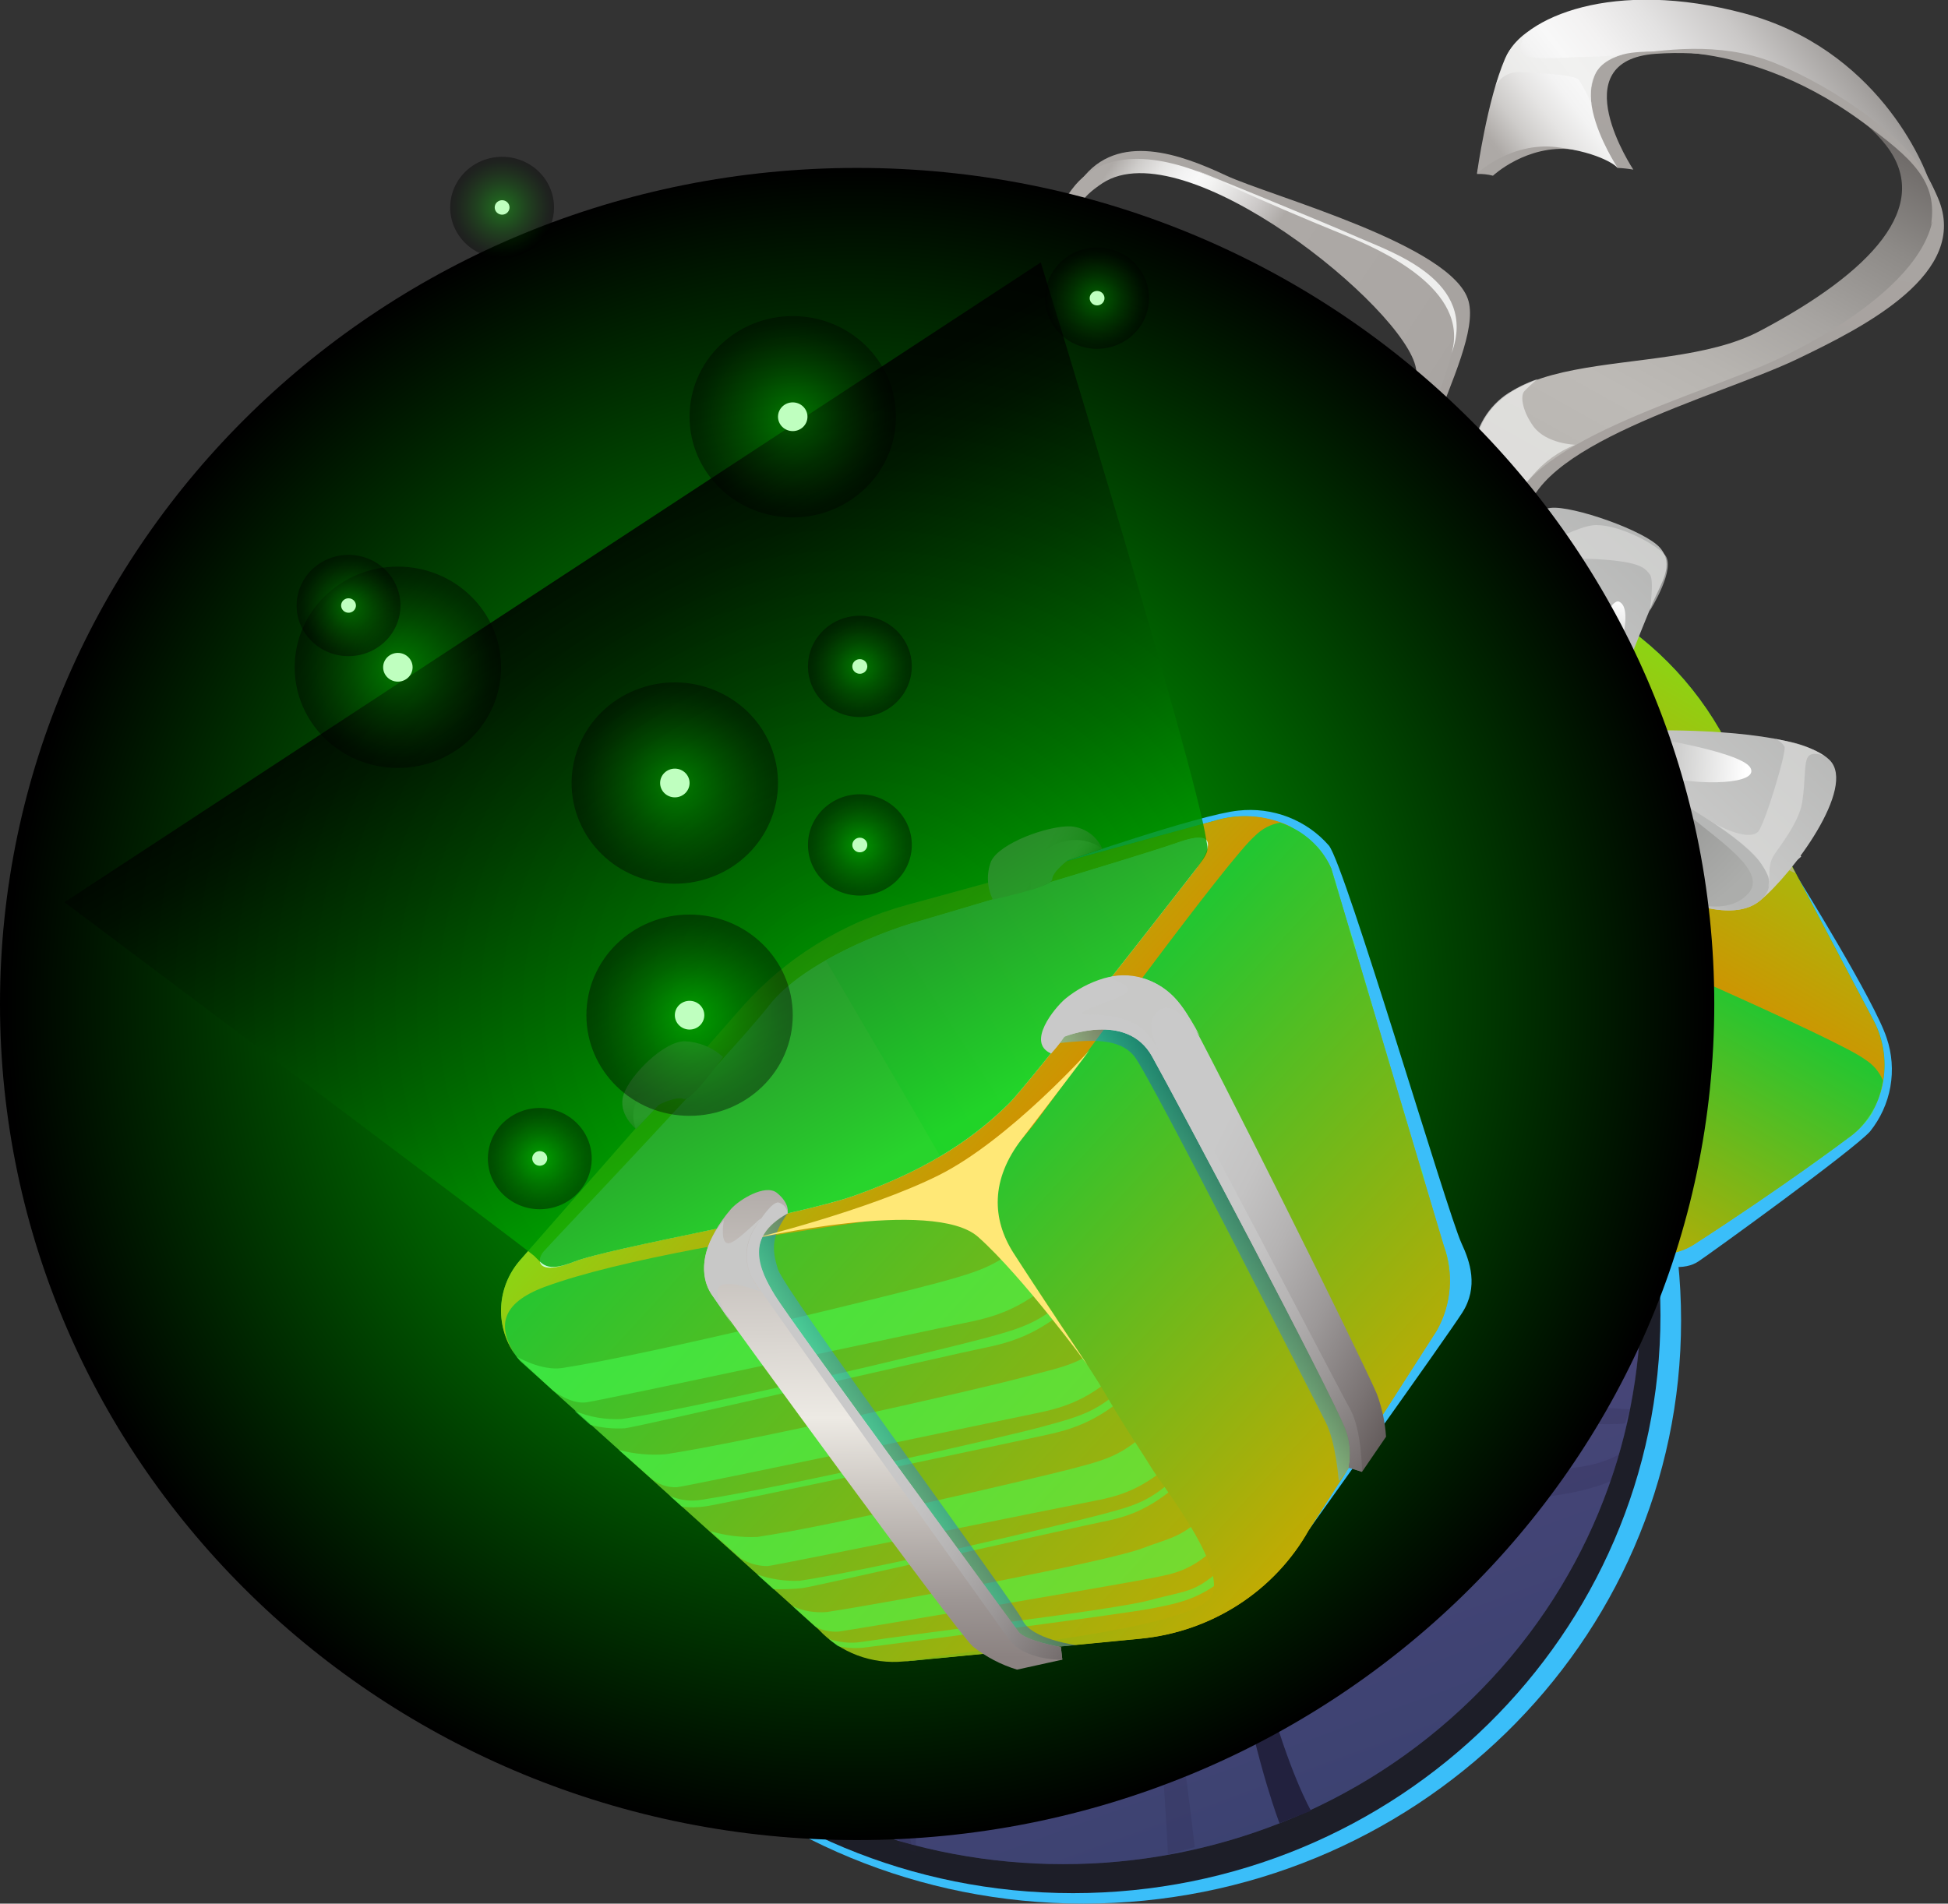 <svg width="177" height="173" viewBox="0 0 177 173" fill="none" xmlns="http://www.w3.org/2000/svg">
<rect x="0" y="0" width="177" height="173" fill="#333333" stroke="none"/>
<path d="M98.437 173C128.432 173 152.747 149.277 152.747 120.014C152.747 90.751 128.432 67.029 98.437 67.029C68.442 67.029 44.127 90.751 44.127 120.014C44.127 149.277 68.442 173 98.437 173Z" fill="#3ABEF9"/>
<path d="M97.5 172.049C126.977 172.049 150.873 148.537 150.873 119.535C150.873 90.532 126.977 67.021 97.5 67.021C68.023 67.021 44.127 90.532 44.127 119.535C44.127 148.537 68.023 172.049 97.5 172.049Z" fill="#1D1E28"/>
<path d="M133.709 154.42C154.201 134.428 154.201 102.014 133.709 82.021C113.217 62.029 79.993 62.029 59.501 82.021C39.009 102.014 39.009 134.428 59.501 154.42C79.993 174.412 113.217 174.412 133.709 154.42Z" fill="url(#paint0_linear_13069_46486)"/>
<path opacity="0.15" d="M44.808 126.475C44.808 126.475 45.624 103.648 57.606 92.872C69.589 82.097 73.626 100.351 73.626 100.351L72.87 105.344C72.87 105.344 67.797 96.169 62.286 97.814C46.236 102.615 45.654 130.576 45.654 130.576L44.808 126.475Z" fill="#22213E"/>
<path opacity="0.15" d="M46.962 134.846C46.962 134.846 45.2 111.909 57.818 103.257C70.435 94.606 73.21 121.202 73.21 121.202V123.09C73.21 123.09 68.893 104.216 61.568 104.614C45.306 105.47 47.748 136.941 47.748 136.941L46.962 134.846Z" fill="#22213E"/>
<path style="mix-blend-mode:screen" opacity="0.56" d="M146.775 109.158C146.775 109.158 142.504 93.411 133.167 84.081C125.297 76.263 119.884 73.925 119.786 74.544C119.688 75.164 116.694 80.659 118.403 80.799C120.111 80.939 127.195 83.904 130.756 86.434C139.79 92.88 146.775 109.158 146.775 109.158Z" fill="url(#paint1_linear_13069_46486)"/>
<path style="mix-blend-mode:screen" opacity="0.56" d="M106.391 69.396C106.391 69.396 85.382 67.183 83.121 70.871C82.32 72.184 78.419 92.688 78.419 92.688C78.419 92.688 84.852 76.602 87.347 74.426C89.842 72.251 106.391 69.396 106.391 69.396Z" fill="url(#paint2_linear_13069_46486)"/>
<g opacity="0.36">
<path style="mix-blend-mode:multiply" d="M96.6 67.029C89.49 67.022 82.452 68.427 75.917 71.159C82.054 68.825 88.585 67.634 95.172 67.648C120.595 67.648 141.211 84.804 141.211 106.001C141.211 127.198 120.595 144.317 95.172 144.317C69.748 144.317 49.139 127.132 49.139 105.971C49.182 98.558 51.695 91.359 56.299 85.46C48.662 94.409 44.381 105.63 44.161 117.272C43.941 128.914 47.797 140.282 55.09 149.499C62.384 158.716 72.68 165.232 84.28 167.971C95.88 170.711 108.091 169.51 118.898 164.568C129.705 159.625 138.462 151.236 143.724 140.785C148.986 130.334 150.438 118.444 147.842 107.079C145.246 95.714 138.756 85.551 129.443 78.269C120.13 70.987 108.551 67.019 96.615 67.021L96.6 67.029Z" fill="url(#paint3_linear_13069_46486)"/>
<path style="mix-blend-mode:multiply" d="M75.916 71.159C68.13 74.051 61.323 79.004 56.261 85.46C61.567 79.249 68.301 74.349 75.916 71.159Z" fill="url(#paint4_linear_13069_46486)"/>
</g>
<path style="mix-blend-mode:screen" opacity="0.56" d="M62.119 82.134C62.119 82.134 53.115 86.153 48.255 102.143C43.394 118.134 47.279 134.596 47.279 134.596C47.279 134.596 46.372 114.682 51.203 103.036C54.24 95.785 57.892 88.793 62.119 82.134Z" fill="url(#paint5_linear_13069_46486)"/>
<path opacity="0.15" d="M79.946 165.698C79.946 165.698 66.807 101.782 86.704 86.338C106.602 70.893 109.777 127.641 109.777 127.641L111.13 146.035C111.13 146.035 105.838 96.273 94.022 94.51C66.134 90.35 82.819 167.616 82.819 167.616L80.218 166.878L79.946 165.698Z" fill="#22213E"/>
<path opacity="0.15" d="M81.707 167.874C81.707 167.874 79.084 116.061 86.953 111.82C101.846 103.781 108.552 167.874 108.552 167.874L106.118 168.523C106.118 168.523 104.039 113.052 89.441 115.53C83.536 116.533 83.211 168.294 83.211 168.294L81.707 167.874Z" fill="#22213E"/>
<path opacity="0.15" d="M115.787 78.313C115.787 78.313 106.39 116.186 122.863 126.829C139.336 137.472 147.108 132.162 147.108 132.162L146.352 134.596C146.352 134.596 138.935 138.283 123.959 134.596C104.803 129.853 113.141 85.46 113.141 85.46L115.787 78.313Z" fill="#22213E"/>
<path opacity="0.15" d="M117.178 74.493C117.178 74.493 116.09 106.414 121.344 115.169C130.968 131.203 147.66 129.366 147.66 129.366L148.083 128.068C148.083 128.068 127.233 127.744 121.881 113.553C116.528 99.363 118.532 71.734 118.532 71.734L117.178 74.493Z" fill="#22213E"/>
<path d="M80.188 69.581C80.188 69.581 72.794 99.695 72.575 109.084C72.356 118.473 77.527 165.949 77.527 165.949L80.188 166.878C80.188 166.878 73.006 132.693 74.299 111.407C75.591 90.121 82.788 68.769 82.788 68.769L80.188 69.581Z" fill="#22213E"/>
<path d="M116.77 70.945C116.77 70.945 111.205 79.537 109.92 112.941C108.635 146.345 116.263 165.698 116.263 165.698L119.121 164.562C119.121 164.562 110.994 150.46 110.994 117.691C110.994 83.299 118.554 71.705 118.554 71.705L116.77 70.945Z" fill="#22213E"/>
<path style="mix-blend-mode:multiply" opacity="0.51" d="M138.827 128.809C144.08 106.54 129.834 84.332 107.008 79.207C84.182 74.082 61.419 87.981 56.166 110.25C50.913 132.52 65.159 154.727 87.985 159.852C110.811 164.977 133.574 151.079 138.827 128.809Z" fill="url(#paint6_linear_13069_46486)"/>
<path d="M163.429 79.869C163.429 79.869 170.354 91.014 171.428 94.333C171.912 95.761 172.027 97.284 171.764 98.766C171.5 100.248 170.865 101.644 169.916 102.829C168.275 104.622 155.552 113.811 154.335 114.63C153.118 115.449 151.114 115.368 147.289 113.893C143.895 112.55 132.646 105.514 132.646 105.514L163.429 79.869Z" fill="#3ABEF9"/>
<path d="M144.393 54.852L117.435 40.27C115.933 39.459 114.185 39.196 112.502 39.527C110.819 39.858 109.312 40.762 108.25 42.077C104.826 45.752 101.594 49.592 98.565 53.583C97.881 54.519 97.43 55.598 97.249 56.733C97.068 57.869 97.161 59.031 97.522 60.125C97.741 60.789 97.908 61.217 97.908 61.217L109.792 88.742C112.347 94.392 114.418 96.59 119.778 98.965L147.417 112.786L148.544 113.376C149.382 113.803 150.322 114.002 151.266 113.954C152.21 113.906 153.123 113.612 153.911 113.103C162.046 107.852 167.882 103.456 167.882 103.456C171.269 101.177 172.146 96.346 170.263 92.784L156.792 67.287C154.012 62.036 149.697 57.708 144.393 54.852Z" fill="url(#paint7_linear_13069_46486)"/>
<g style="mix-blend-mode:screen" opacity="0.55">
<path d="M109.399 40.993C109.399 40.993 108.431 43.154 109.119 44.954C111.931 52.27 121.608 71.933 123.649 75.835C126.189 80.695 126.673 81.197 132.464 84.951C138.255 88.705 165.153 101.052 166.483 101.332C167.126 101.475 167.791 101.493 168.44 101.382C169.089 101.272 169.709 101.037 170.263 100.69C170.263 100.69 170.43 101.546 167.617 103.641C167.277 103.891 166.461 103.921 164.926 103.641C162.258 103.161 134.354 90.881 128.782 87.673C123.211 84.464 121.827 82.001 120.466 78.962C119.106 75.924 106.488 48.007 106.027 46.687C105.921 46.214 105.915 45.726 106.007 45.251C106.099 44.776 106.288 44.323 106.564 43.921L109.399 40.993Z" fill="#43FF50"/>
</g>
<g style="mix-blend-mode:screen" opacity="0.55">
<path d="M105.196 45.463C105.196 45.463 104.372 47.845 105.052 49.615C107.819 56.821 117.375 76.167 119.416 80.017C121.926 84.804 122.44 85.298 128.125 88.993C133.81 92.688 161.645 104.614 162.976 104.895C165.199 105.359 166.257 104.666 166.257 104.666C166.257 104.666 167.474 103.751 164.692 105.794C164.352 106.038 164.488 105.868 162.968 105.603C160.338 105.131 132.729 92.393 127.21 89.236C121.691 86.08 120.013 83.528 118.675 80.541C117.337 77.553 104.712 51.385 104.258 50.087C103.976 49.062 103.869 47.997 103.941 46.938L105.196 45.463Z" fill="#43FF50"/>
</g>
<g style="mix-blend-mode:screen" opacity="0.55">
<path d="M101.907 49.364C101.787 50.731 101.936 52.108 102.345 53.421C105.037 60.464 114.487 80.43 116.445 84.192C118.887 88.875 119.007 89.996 123.899 92.636C129.72 95.771 156.202 108.575 157.495 108.863C159.657 109.32 161.819 107.845 161.819 107.845C160.6 108.498 159.449 109.264 158.379 110.131C158.002 110.439 157.56 110.661 157.084 110.782C156.608 110.903 156.111 110.92 155.628 110.832C153.072 110.367 126.598 97.659 121.253 94.561C115.908 91.464 114.585 89.089 113.285 86.168C111.984 83.247 99.79 56.356 99.374 55.08C99.155 54.12 99.247 53.117 99.639 52.211L101.907 49.364Z" fill="#43FF50"/>
</g>
<g style="mix-blend-mode:screen" opacity="0.55">
<path d="M98.339 53.908C98.155 55.144 98.261 56.405 98.649 57.595C101.31 64.536 110.246 83.469 112.182 87.171C114.586 91.781 115.077 92.253 120.497 95.815C125.918 99.378 152.461 111.304 153.761 111.591C155.893 112.041 156.603 111.319 156.603 111.319C156.603 111.319 155.628 111.879 155.424 112.056C154.533 112.31 153.586 112.31 152.695 112.056C148.877 111.001 124.928 99.105 119.651 96.059C114.374 93.013 112.741 90.549 111.463 87.673C110.186 84.796 98.506 59.299 98.075 58.045C97.796 57.086 97.666 56.092 97.689 55.095L98.339 53.908Z" fill="#43FF50"/>
</g>
<path style="mix-blend-mode:screen" d="M170.249 92.784L156.792 67.287C154.012 62.036 149.697 57.708 144.394 54.852L117.435 40.27C116.057 39.527 114.469 39.243 112.91 39.461C111.352 39.68 109.909 40.388 108.802 41.48C110.881 39.629 113.088 39.208 115.492 42.955C119.318 48.892 124.065 60.929 127.172 69.374C128.253 72.315 129.934 75.012 132.115 77.3C134.296 79.589 136.93 81.421 139.858 82.687C150.805 87.429 167.633 94.827 169.462 96.287C169.925 96.63 170.294 97.078 170.538 97.593C170.782 98.107 170.893 98.672 170.861 99.237C171.488 97.087 171.27 94.785 170.249 92.784Z" fill="url(#paint8_linear_13069_46486)"/>
<path style="mix-blend-mode:multiply" d="M170.853 99.245C170.95 98.9 171.029 98.55 171.088 98.198C170.767 97.407 170.195 96.737 169.455 96.287C166.832 94.347 145.014 84.929 139.85 82.687C139.004 82.318 138.232 81.949 137.582 81.558C135.925 80.636 134.005 80.265 132.113 80.504C130.22 80.742 128.459 81.576 127.097 82.879C122.72 87.083 117.632 91.98 116.226 93.204C112.801 96.154 97.961 61.246 97.961 61.246C97.961 61.246 105.944 79.685 109.845 88.772C112.703 95.41 114.736 96.464 119.832 98.994C130.03 104.046 147.418 112.786 147.418 112.786L148.544 113.376C149.382 113.803 150.322 114.002 151.266 113.954C152.21 113.906 153.124 113.612 153.912 113.103C162.046 107.852 167.882 103.456 167.882 103.456C169.343 102.431 170.394 100.942 170.853 99.245Z" fill="url(#paint9_linear_13069_46486)"/>
<path style="mix-blend-mode:multiply" opacity="0.61" d="M107.97 71.343L121.918 58.739L127.966 60.641L162.741 78.623L163.135 79.361C163.135 79.361 128.987 63.481 126.703 62.559C124.42 61.637 123.128 61.755 121.26 62.795C119.393 63.835 104.818 77.317 104.818 77.317L103.888 74.994L107.97 71.343Z" fill="url(#paint10_linear_13069_46486)"/>
<path style="mix-blend-mode:multiply" opacity="0.61" d="M129.819 104.327L133.183 105.846L150.76 89.244L150.329 84.73L132.132 48.214L131.27 47.742C131.27 47.742 146.246 81.16 147.07 83.742C147.894 86.323 148.582 88.078 147.184 89.775C145.785 91.471 130.907 104.607 130.907 104.607L129.622 103.928L133.122 106.052L129.819 104.327Z" fill="url(#paint11_linear_13069_46486)"/>
<g style="mix-blend-mode:screen">
<path d="M123.513 59.845C123.513 59.845 130.703 74.965 127.868 79.537C125.033 84.11 118.206 91.338 118.206 91.338C118.206 91.338 124.398 85.357 127.074 82.893C129.75 80.43 133.273 79.582 137.559 81.573C141.846 83.564 146.919 85.851 146.919 85.851C146.919 85.851 137.249 80.518 132.751 75.031C128.253 69.544 123.513 59.845 123.513 59.845Z" fill="#FFE876"/>
</g>
<path d="M128.519 103.375L132.427 106.628C132.974 107.134 133.694 107.424 134.448 107.439C135.202 107.454 135.934 107.193 136.502 106.709C140.614 103.213 149.611 95.572 151.818 93.684C154.714 91.206 155.243 88.351 152.982 84.258C150.934 80.57 136.691 49.172 136.691 49.172L132.767 47.388L132.11 48.214C132.11 48.214 144.961 76.978 146.957 80.946C148.953 84.914 151.123 88.322 147.464 91.316C143.805 94.311 131.852 105.116 131.852 105.116L128.519 103.375Z" fill="url(#paint12_linear_13069_46486)"/>
<path style="mix-blend-mode:multiply" d="M129.554 104.046L132.578 105.521L148.688 91.294C151.342 88.949 150.541 86.434 149.089 83.343C148.038 81.131 132.76 47.417 132.76 47.417L132.102 48.243C132.102 48.243 144.954 77.008 146.95 80.976C148.945 84.944 151.115 88.351 147.456 91.346C143.797 94.34 131.845 105.145 131.845 105.145L128.519 103.375L129.554 104.046Z" fill="url(#paint13_linear_13069_46486)"/>
<path d="M105.355 78.741L102.989 74.271C102.757 73.83 102.673 73.329 102.751 72.839C102.828 72.349 103.062 71.895 103.42 71.542C106.859 68.187 116.272 59.004 117.783 57.529C119.598 55.759 122.909 56.002 125.888 57.78C128.866 59.557 161.782 74.419 161.782 74.419L163.649 77.834L162.757 78.623C162.757 78.623 131.837 63.872 127.067 61.792C122.297 59.712 120.951 61.128 118.834 63.002C116.718 64.875 104.531 76.602 104.531 76.602L105.34 78.741H105.355Z" fill="url(#paint14_linear_13069_46486)"/>
<path style="mix-blend-mode:multiply" d="M105.355 78.741L104.546 76.602C104.546 76.602 116.733 64.904 118.849 63.002C120.966 61.099 122.319 59.742 127.082 61.792C131.845 63.842 162.772 78.623 162.772 78.623L163.664 77.834C163.664 77.834 126.833 60.87 124.882 60.133C124.094 59.792 123.226 59.665 122.37 59.767C121.515 59.868 120.703 60.193 120.021 60.708C119.054 61.571 104.085 75.562 104.085 75.562L105.015 77.856L105.355 78.741Z" fill="url(#paint15_linear_13069_46486)"/>
<g style="mix-blend-mode:screen">
<path d="M124.776 57.182C121.752 55.619 119.152 56.157 117.768 57.507L115.221 60C115.221 60 117.935 57.286 118.691 58.053C119.447 58.82 118.925 61.637 118.925 61.637C119.25 61.291 119.607 60.975 119.991 60.693C120.669 60.172 121.482 59.842 122.339 59.741C123.196 59.639 124.066 59.77 124.852 60.118C127.12 61.114 123.431 59.13 122.818 58.2C122.206 57.271 124.776 57.182 124.776 57.182Z" fill="#C8C8C7"/>
</g>
<g style="mix-blend-mode:screen" opacity="0.7">
<path d="M153.829 86.021C154.367 87.135 154.548 88.382 154.347 89.598C154.146 90.814 153.573 91.943 152.702 92.836C151.929 93.673 151.076 94.436 150.154 95.115C150.154 95.115 153.042 92.437 151.916 91.228C150.517 89.753 148.083 91.825 148.083 91.825C148.703 91.337 149.255 90.772 149.724 90.144C150.159 89.495 150.422 88.751 150.489 87.978C150.556 87.206 150.426 86.429 150.109 85.718C149.315 83.424 151.863 87.193 152.747 87.865C153.632 88.536 153.829 86.021 153.829 86.021Z" fill="#C8C8C7"/>
</g>
<path style="mix-blend-mode:multiply" d="M142.882 69.617C142.882 69.617 145.309 73.497 146.216 72.715C147.123 71.933 146.322 70.237 146.322 70.237L142.882 69.617Z" fill="url(#paint16_linear_13069_46486)"/>
<path d="M144.107 66.586C144.107 66.586 128.647 60.479 126.44 54.188C124.232 47.897 130.454 38.146 129.524 32.688C128.594 27.23 108.485 10.894 101.016 15.85C93.546 20.806 93.856 32.032 99.791 33.64C101.415 34.142 103.152 34.188 104.802 33.772C106.452 33.355 107.948 32.494 109.12 31.287L110.488 33.721C110.488 33.721 87.74 53.177 89.645 39.695C91.551 26.213 94.938 20.784 98.249 16.344C101.56 11.904 107.321 14.036 111.38 15.938C115.44 17.841 132.079 22.267 133.44 27.385C134.801 32.504 124.829 45.706 129.796 50.249C134.763 54.793 144.802 65.893 144.802 65.893L144.107 66.586Z" fill="url(#paint17_linear_13069_46486)"/>
<path d="M143.245 67.397C143.245 67.397 127.762 61.254 125.577 54.999C123.392 48.745 129.592 38.95 128.662 33.492C127.732 28.034 107.622 11.705 100.153 16.661C92.684 21.618 92.654 33.795 98.596 35.402C104.538 37.01 110.495 33.721 110.495 33.721L104.221 43.516C104.221 43.516 86.886 54.011 88.791 40.565C90.696 27.12 94.083 21.654 97.394 17.207C100.705 12.76 106.889 14.559 110.934 16.47C114.978 18.38 130.786 23.248 132.147 28.366C133.508 33.485 123.982 46.51 128.934 51.061C133.886 55.611 143.948 66.712 143.948 66.712L143.245 67.397Z" fill="url(#paint18_linear_13069_46486)"/>
<path style="mix-blend-mode:multiply" d="M142.527 66.453C138.951 65.082 129.479 60.59 128.534 57.3C127.589 54.011 127.18 51.4 131.558 55.139C135.935 58.879 142.527 66.453 142.527 66.453Z" fill="url(#paint19_linear_13069_46486)"/>
<g style="mix-blend-mode:screen">
<path d="M88.73 40.993C88.73 40.993 89.267 43.206 90.144 42.623C91.021 42.04 94.945 36.383 95.27 35.351C95.595 34.318 94.808 31.309 94.808 31.309C94.808 31.309 95.776 34.259 97.832 35.137C99.247 35.668 100.755 35.919 102.27 35.874C102.27 35.874 99.435 36.258 98.248 37.077C97.061 37.895 90.688 46.008 91.807 46.547C92.926 47.085 96.101 47.011 96.101 47.011C96.101 47.011 91.565 48.406 89.781 46.185C87.997 43.965 88.73 40.993 88.73 40.993Z" fill="#EEEEED"/>
</g>
<g style="mix-blend-mode:screen">
<path d="M108.62 15.444C108.62 15.444 114.298 18.166 122.137 21.345C125.448 22.68 133.598 26.301 131.889 32.12C134.346 25.482 126.439 22.923 123.385 21.566C120.33 20.209 108.62 15.444 108.62 15.444Z" fill="#EEEEED"/>
</g>
<path d="M138.21 5.487C137.114 8.032 134.596 13.527 134.203 15.813C134.692 15.793 135.181 15.846 135.655 15.968C135.655 15.968 138.731 13.084 142.897 13.586C144.976 13.836 146.208 14.375 146.957 15.26C147.444 15.279 147.928 15.331 148.408 15.415C148.408 15.415 141.823 5.502 150.442 4.89C159.249 4.263 166.318 7.929 170.906 11.41C171.615 12.015 172.261 12.687 172.834 13.416C177.075 18.926 171.473 24.922 161.336 30.262C152.128 35.115 134.279 30.372 135.36 43.538C136.116 52.772 140.765 63.245 143.267 67.198C143.411 67.412 144.719 67.361 144.719 67.361C144.129 66.085 138.452 54.645 138.603 47.557C138.754 40.469 155.923 36.14 163.195 32.681C169.515 29.664 178.988 24.826 176.1 18.018C174.127 13.364 168.185 4.506 159.09 2.087C147.153 -1.084 139.858 1.718 138.21 5.487Z" fill="url(#paint20_linear_13069_46486)"/>
<path d="M148.967 4.728C154.358 3.688 167.179 6.461 173.749 14.014C180.318 21.566 169.016 29.052 161.781 32.519C154.547 35.985 137.318 40.292 137.166 47.38C137.015 54.468 142.693 65.908 143.282 67.183C143.282 67.183 134.966 56.511 133.916 43.361C132.865 30.21 150.691 34.953 159.899 30.085C170.029 24.745 175.639 18.748 171.398 13.239C167.156 7.73 155.106 3.208 148.967 4.728Z" fill="url(#paint21_linear_13069_46486)"/>
<path d="M175.457 16.964C174.86 14.81 170.46 4.425 158.523 1.224C146.586 -1.977 138.391 1.541 136.758 5.31C135.125 9.079 134.203 15.761 134.203 15.761C134.203 15.761 137.28 12.87 141.438 13.372C145.596 13.873 146.957 15.208 146.957 15.208C146.957 15.208 140.349 5.237 148.968 4.728C164.669 3.806 173.069 12.87 175.457 16.964Z" fill="url(#paint22_linear_13069_46486)"/>
<path d="M147.901 4.942C150.857 4.654 156.066 3.629 161.313 5.746C166.559 7.862 174.036 12.855 175.457 16.964C176.342 19.523 175.571 19.914 175.457 20.452C176.077 16.506 173.854 14.441 169.054 10.96C157.767 2.766 147.901 4.942 147.901 4.942Z" fill="url(#paint23_linear_13069_46486)"/>
<g style="mix-blend-mode:screen" opacity="0.7">
<path d="M137.325 46.185C137.325 46.185 137.166 45.514 139.23 43.235C140.271 41.999 141.608 41.031 143.123 40.418C143.123 40.418 140.523 40.351 139.343 38.766C138.376 37.445 138.089 36.015 138.512 35.543C138.886 35.157 139.282 34.793 139.699 34.451C138.653 34.812 137.661 35.308 136.75 35.926C135.862 36.578 135.138 37.419 134.633 38.385C134.129 39.352 133.858 40.418 133.84 41.502C133.931 40.624 134.883 40.521 135.548 41.163C137.514 43.073 137.325 46.185 137.325 46.185Z" fill="#EEEEED"/>
</g>
<g style="mix-blend-mode:screen" opacity="0.7">
<path d="M135.889 7.789C136.09 7.41 136.395 7.093 136.77 6.874C137.145 6.655 137.576 6.543 138.013 6.549C139.449 6.66 143.071 6.719 143.494 7.287C143.916 7.983 144.288 8.708 144.605 9.455C144.455 8.466 144.605 7.456 145.036 6.549C145.747 5.31 147.69 4.89 147.69 4.89C146.567 5.066 145.432 5.157 144.295 5.163C142.231 5.163 138.21 5.701 138.194 4.565C138.167 4.273 138.203 3.978 138.299 3.7C138.396 3.422 138.551 3.167 138.754 2.95C138.012 3.445 137.405 4.108 136.985 4.883C136.493 5.989 135.889 7.789 135.889 7.789Z" fill="#EEEEED"/>
</g>
<path d="M146.609 63.724C146.481 64.049 148.945 57.64 150.185 54.748C150.941 52.978 152.166 51.341 150.843 49.792C149.52 48.243 142.882 45.927 140.894 46.156C139.254 46.348 135.36 48.922 134.604 49.91C133.848 50.898 133.81 54.062 136.925 58.134C140.04 62.205 142.587 66.38 142.587 66.38C142.587 66.38 144.251 71.144 144.855 72.523C145.46 73.903 148.839 80.017 149.8 80.482C150.76 80.946 156.929 84.287 159.9 81.868C162.871 79.449 168.714 71.543 166.25 69.079C163.785 66.616 154.472 66.313 149.936 66.38C145.4 66.446 146.609 63.724 146.609 63.724Z" fill="url(#paint24_linear_13069_46486)"/>
<path style="mix-blend-mode:multiply" opacity="0.87" d="M137.409 50.043C135.897 49.106 135.36 48.922 134.604 49.91C133.848 50.898 133.81 54.062 136.925 58.134C140.04 62.205 142.587 66.38 142.587 66.38C142.587 66.38 144.251 71.144 144.855 72.523C145.46 73.903 148.839 80.017 149.8 80.482C150.76 80.946 156.929 84.287 159.9 81.868C162.871 79.449 157.344 75.835 154.184 73.829C151.251 71.956 145.543 69.131 144.356 66.453C142.368 62.175 142.837 53.443 137.409 50.043Z" fill="url(#paint25_linear_13069_46486)"/>
<path style="mix-blend-mode:multiply" d="M137.937 51.356C136.614 50.183 135.753 50.227 135.36 51.356C134.966 52.484 133.802 54.04 136.924 58.112C140.047 62.183 142.587 66.38 142.587 66.38C142.587 66.38 144.25 71.144 144.855 72.523C145.46 73.903 148.839 80.017 149.799 80.482C150.759 80.946 156.323 84.051 158.871 81.182C160.519 79.302 156.716 76.757 153.662 74.264C150.963 72.051 145.346 69.551 144.106 66.888C142.126 62.596 142.39 55.316 137.937 51.356Z" fill="url(#paint26_radial_13069_46486)"/>
<path style="mix-blend-mode:multiply" d="M147.131 54.689C145.967 54.099 143.064 62.308 144.039 64.278C145.014 66.247 146.828 61.254 147.191 59.395C147.554 57.536 148.129 55.184 147.131 54.689Z" fill="url(#paint27_linear_13069_46486)"/>
<path style="mix-blend-mode:multiply" d="M145.467 66.948C144.092 66.859 148.794 69.898 151.553 70.635C154.313 71.373 159.907 71.321 159.045 69.772C158.183 68.224 148.129 66.616 147.108 66.763C146.568 66.87 146.019 66.932 145.467 66.948Z" fill="url(#paint28_linear_13069_46486)"/>
<g style="mix-blend-mode:screen" opacity="0.6">
<path d="M139.812 52.366C139.812 52.366 140.667 50.574 144.983 50.81C149.3 51.046 149.482 51.71 149.905 52.204C150.328 52.698 149.905 55.508 149.905 55.508C149.905 55.508 152.377 51.599 151.251 50.397C150.124 49.195 146.616 47.506 144.689 47.742C142.761 47.978 139.2 50.382 138.195 49.91C137.441 49.601 136.647 49.395 135.836 49.298C136.721 49.468 137.535 49.892 138.172 50.515C138.78 51.077 139.33 51.697 139.812 52.366Z" fill="#DDDDDC"/>
</g>
<g style="mix-blend-mode:screen" opacity="0.6">
<path d="M161.222 67.117C161.609 67.25 161.936 67.511 162.145 67.855C162.349 68.356 160.285 75.134 159.718 75.614C158.682 76.506 155.779 74.832 155.779 74.832C155.779 74.832 159.022 76.912 160.051 78.52C161.079 80.127 160.633 79.995 160.708 80.629C160.86 79.597 160.603 78.778 161.109 77.841C161.396 77.295 163.43 74.891 163.747 72.944C164.065 70.997 163.899 69.433 164.254 68.821C164.609 68.209 165.766 68.688 165.766 68.688C164.818 68.083 163.765 67.653 162.659 67.419C160.852 67.043 160.739 67.029 160.739 67.029L161.222 67.117Z" fill="#DDDDDC"/>
</g>
<path d="M147.259 62.035C147.098 62.485 146.847 62.899 146.52 63.252C146.192 63.605 145.796 63.892 145.354 64.093C144.042 64.627 142.777 65.266 141.574 66.003C140.705 66.594 140.206 67.478 140.561 68.105C140.916 68.732 142.504 71.181 142.95 71.439C143.396 71.697 143.592 69.109 144.348 68.865C145.104 68.622 149.981 66.38 149.981 66.38C149.981 66.38 147.713 66.439 147.123 65.775C146.533 65.111 147.259 62.035 147.259 62.035Z" fill="url(#paint29_linear_13069_46486)"/>
<path style="mix-blend-mode:multiply" d="M140.538 68.106C141.121 69.098 141.767 70.054 142.474 70.967C142.927 71.439 143.985 67.523 143.6 66.594C143.214 65.664 140.16 67.051 140.538 68.106Z" fill="url(#paint30_linear_13069_46486)"/>
<g style="mix-blend-mode:screen" opacity="0.6">
<path d="M146.745 65.989C146.367 64.609 146.322 64.101 145.392 64.462C144.462 64.823 143.056 65.34 143.933 66.151C144.81 66.962 146.995 66.896 146.745 65.989Z" fill="#DDDDDC"/>
</g>
<path style="mix-blend-mode:screen" d="M77.882 167.225C120.895 167.225 155.764 133.206 155.764 91.242C155.764 49.279 120.895 15.26 77.882 15.26C34.869 15.26 0 49.279 0 91.242C0 133.206 34.869 167.225 77.882 167.225Z" fill="url(#paint31_radial_13069_46486)"/>
<path d="M96.358 78.416C96.358 78.416 108.968 74.028 112.514 73.667C114.05 73.495 115.606 73.695 117.044 74.251C118.481 74.807 119.756 75.701 120.754 76.853C122.266 78.785 131.497 110.175 132.797 112.993C133.553 114.615 134.377 116.939 132.858 119.306C131.338 121.674 118.925 139.028 118.925 139.028L96.358 78.416Z" fill="#3ABEF9"/>
<path d="M67.359 91.597L47.257 114.527C46.145 115.806 45.534 117.429 45.534 119.107C45.534 120.785 46.145 122.408 47.257 123.687L74.39 148.093C75.357 149.131 76.561 149.935 77.904 150.438C79.247 150.941 80.692 151.131 82.123 150.991L103.639 148.912C106.816 148.603 109.868 147.544 112.532 145.825C115.195 144.107 117.39 141.782 118.925 139.05L130.56 120.907C131.218 119.735 131.613 118.439 131.72 117.107C131.827 115.774 131.643 114.435 131.179 113.177L120.958 78.918C119.348 75.23 114.669 73.409 110.7 74.493L82.335 82.259C76.508 83.862 71.298 87.111 67.359 91.597Z" fill="url(#paint32_linear_13069_46486)"/>
<g style="mix-blend-mode:screen" opacity="0.55">
<path d="M46.909 123.274C46.909 123.274 49.177 124.624 51.112 124.322C59.058 123.097 80.823 117.765 85.17 116.592C90.59 115.117 91.218 114.733 96.139 109.954C101.061 105.175 118.955 81.794 119.507 80.548C119.785 79.96 119.938 79.323 119.959 78.675C119.98 78.028 119.867 77.383 119.628 76.779C120.507 77.932 121.144 79.243 121.503 80.636C121.724 81.24 121.724 81.899 121.503 82.502C120.497 84.966 102.482 109.298 98.127 114.003C93.773 118.709 91.014 119.55 87.695 120.221C84.376 120.892 54.673 127.272 53.244 127.449C51.816 127.626 50.22 126.35 50.22 126.35L46.909 123.274Z" fill="#43FF50"/>
</g>
<g style="mix-blend-mode:screen" opacity="0.55">
<path d="M52.209 128.223C53.559 128.785 55.023 129.037 56.488 128.961C64.093 127.818 84.943 122.81 89.109 121.711C94.295 120.339 94.877 119.97 99.617 115.493C104.357 111.016 121.503 87.938 122.032 86.78C122.924 84.841 122.455 83.749 122.455 83.749C122.455 83.749 122.796 85.025 123.113 85.814C123.257 86.183 123.295 85.585 122.728 86.92C121.752 89.229 103.828 111.953 99.677 116.371C95.527 120.789 92.662 121.843 89.472 122.485C86.281 123.127 58.151 129.639 56.783 129.802C55.722 129.865 54.657 129.761 53.63 129.492L52.209 128.223Z" fill="#43FF50"/>
</g>
<g style="mix-blend-mode:screen" opacity="0.55">
<path d="M56.23 131.771C57.615 132.14 59.056 132.272 60.487 132.162C67.759 131.055 88.7 126.306 92.677 125.244C97.636 123.923 98.725 124.027 102.195 120.081C106.322 115.412 123.241 94.51 123.755 93.396C124.61 91.53 123.884 88.624 123.884 88.624C123.884 88.624 124.353 90.217 125.124 92.983C125.437 93.946 125.416 94.983 125.063 95.933C124.126 98.146 107.517 118.62 103.533 122.869C99.549 127.117 97.016 127.854 93.962 128.474C90.908 129.094 62.815 135.001 61.515 135.156C61.081 135.178 60.647 135.116 60.238 134.973C59.829 134.83 59.454 134.609 59.133 134.323L56.23 131.771Z" fill="#43FF50"/>
</g>
<g style="mix-blend-mode:screen" opacity="0.55">
<path d="M60.872 135.945C61.785 136.351 62.804 136.472 63.79 136.292C70.949 135.2 90.802 130.716 94.725 129.654C99.609 128.349 100.153 127.995 104.614 123.754C109.074 119.513 125.025 98.839 125.562 97.733C126.401 95.889 125.864 95.395 125.864 95.395C126.063 95.902 126.215 96.425 126.318 96.959C126.354 97.605 126.171 98.245 125.796 98.78C124.05 102.033 108.598 120.39 104.674 124.594C100.75 128.799 98.067 129.757 95.065 130.406C92.064 131.055 65.385 136.742 64.108 136.897C63.402 136.997 62.686 137.012 61.976 136.941L60.872 135.945Z" fill="#43FF50"/>
</g>
<g style="mix-blend-mode:screen" opacity="0.55">
<path d="M64.539 139.154C65.926 139.559 67.372 139.736 68.818 139.677C75.44 138.704 93.592 134.456 97.213 133.526C101.749 132.361 102.233 132.051 106.36 128.245C110.488 124.44 126.303 104.806 126.772 103.818C127.247 102.716 127.447 101.521 127.354 100.329C127.354 100.329 127.732 101.598 128.413 104.083C128.529 104.903 128.401 105.738 128.042 106.488C127.195 108.45 111.652 127.722 108.024 131.468C104.395 135.215 102.081 135.894 99.307 136.425C96.532 136.956 70.942 142.178 69.755 142.325C68.877 142.332 68.016 142.083 67.283 141.61L64.539 139.154Z" fill="#43FF50"/>
</g>
<g style="mix-blend-mode:screen" opacity="0.55">
<path d="M68.795 143.085C70.034 143.521 71.349 143.716 72.666 143.66C79.039 142.709 96.494 138.578 99.98 137.664C104.326 136.528 104.818 136.189 108.779 132.501C112.741 128.813 128.284 109.342 128.73 108.383C128.956 107.981 129.093 107.537 129.133 107.08C129.174 106.622 129.116 106.162 128.964 105.728C129.177 106.229 129.334 106.75 129.433 107.284C129.473 107.863 129.399 108.444 129.214 108.995C128.458 110.913 112.325 129.58 108.802 133.231C105.279 136.882 102.928 137.752 100.259 138.283C97.591 138.814 74.026 144.184 72.885 144.331C72.021 144.414 71.152 144.446 70.284 144.427L68.795 143.085Z" fill="#43FF50"/>
</g>
<g style="mix-blend-mode:screen" opacity="0.55">
<path d="M72.03 145.976C72.996 146.413 74.062 146.594 75.122 146.5C81.238 145.57 100.546 141.942 103.774 140.717C106.67 139.611 107.69 139.773 110.578 136.462C114.041 132.516 129.16 114.099 129.591 113.155C130.027 112.108 130.22 110.98 130.158 109.851C130.275 110.674 130.512 111.476 130.861 112.233C130.978 113.041 130.849 113.864 130.491 114.601C129.735 116.474 115.227 135.68 111.871 139.264C108.514 142.849 106.927 142.952 104.364 143.468C101.801 143.985 77.299 148.145 76.203 148.277C75.469 148.331 74.734 148.178 74.087 147.835L72.03 145.976Z" fill="#43FF50"/>
</g>
<g style="mix-blend-mode:screen" opacity="0.55">
<path d="M75.297 148.941C76.212 149.258 77.191 149.359 78.154 149.236C84.202 148.314 101.099 146.33 104.395 145.445C108.5 144.346 108.583 144.914 112.333 141.322C116.082 137.73 130.529 117.344 130.953 116.408C131.373 115.526 131.5 114.538 131.316 113.583C131.496 114.161 131.623 114.753 131.694 115.353C131.681 116.109 131.495 116.852 131.149 117.529C129.683 120.272 116.309 138.239 113.006 141.787C109.702 145.334 107.222 145.652 104.69 146.168C102.157 146.684 79.478 149.62 78.404 149.745C77.645 149.813 76.88 149.766 76.136 149.605L75.297 148.941Z" fill="#43FF50"/>
</g>
<path style="mix-blend-mode:screen" d="M110.722 74.493L82.358 82.259C76.523 83.859 71.304 87.108 67.359 91.597L47.257 114.527C46.233 115.697 45.629 117.162 45.536 118.698C45.443 120.235 45.867 121.759 46.743 123.038C45.299 120.678 45.322 118.48 49.571 116.924C56.306 114.453 69.377 112.322 78.502 111.024C81.681 110.578 84.733 109.508 87.475 107.877C90.217 106.247 92.591 104.091 94.454 101.539C101.431 92.002 112.257 77.369 114.109 75.909C114.548 75.534 115.075 75.27 115.644 75.142C116.212 75.013 116.804 75.023 117.368 75.171C115.318 74.141 112.946 73.899 110.722 74.493Z" fill="url(#paint33_linear_13069_46486)"/>
<path d="M82.841 83.911C81.224 84.368 73.142 87.171 69.861 91.397C66.58 95.624 50.122 112.89 49.404 113.723C48.686 114.556 48.807 115.995 52.156 114.667C55.505 113.339 72.492 110.478 77.595 108.671C85.011 106.045 88.935 102.969 91.649 100.314C93.561 98.434 107.804 80.091 108.417 79.309C109.974 77.317 110.874 75.208 107.086 76.55C103.299 77.893 83.605 83.697 82.841 83.911Z" fill="#CAFFDA"/>
<path d="M82.842 83.911C80.124 84.756 77.506 85.881 75.032 87.267C77.111 90.793 82.683 100.307 85.427 105.079C87.689 103.752 89.769 102.151 91.619 100.314C93.531 98.434 107.774 80.091 108.386 79.309C109.944 77.317 110.843 75.208 107.056 76.55C103.268 77.893 83.605 83.697 82.842 83.911Z" fill="url(#paint34_linear_13069_46486)"/>
<path d="M97.023 78.18C97.023 78.18 95.557 79.287 95.595 79.943C95.632 80.6 90.212 81.75 90.212 81.75C89.946 81.212 89.796 80.626 89.768 80.029C89.741 79.432 89.838 78.836 90.053 78.276C90.809 76.624 95.194 75.031 97.28 75.097C97.905 75.145 98.504 75.36 99.011 75.72C99.518 76.079 99.914 76.568 100.153 77.133L97.023 78.18Z" fill="url(#paint35_linear_13069_46486)"/>
<path style="mix-blend-mode:multiply" d="M100.153 77.118L97.023 78.18C97.023 78.18 95.602 79.198 95.595 79.943C95.315 80.386 93.705 80.858 93.705 80.858C93.658 80.172 93.769 79.484 94.031 78.846C94.293 78.208 94.698 77.635 95.217 77.17C95.922 76.639 96.785 76.347 97.676 76.337C98.567 76.328 99.437 76.602 100.153 77.118Z" fill="url(#paint36_linear_13069_46486)"/>
<path d="M59.859 100.395C59.859 100.395 61.447 99.584 62.127 99.864C62.808 100.145 65.696 96.059 65.696 96.059C64.751 95.194 63.52 94.687 62.226 94.628C60.298 94.628 57.274 97.689 56.669 99.451C56.064 101.214 57.796 102.608 57.796 102.608L59.859 100.395Z" fill="url(#paint37_linear_13069_46486)"/>
<path style="mix-blend-mode:multiply" d="M57.772 102.608L59.859 100.395C59.859 100.395 61.371 99.591 62.127 99.864C62.663 99.798 63.639 98.633 63.639 98.633C62.974 98.332 62.254 98.165 61.521 98.141C60.789 98.117 60.059 98.237 59.375 98.493C58.631 98.862 58.055 99.487 57.759 100.248C57.463 101.009 57.467 101.85 57.772 102.608Z" fill="url(#paint38_linear_13069_46486)"/>
<path style="mix-blend-mode:screen" opacity="0.8" d="M94.567 23.845L5.859 81.994C5.859 81.994 47.734 113.398 48.527 114.129C49.321 114.859 49.578 115.678 52.156 114.667C55.505 113.354 72.492 110.478 77.595 108.671C85.011 106.045 88.935 102.97 91.649 100.314C93.562 98.434 107.804 80.091 108.417 79.309C109.974 77.317 109.762 77.317 109.611 76.359C108.606 69.581 94.567 23.845 94.567 23.845Z" fill="url(#paint39_linear_13069_46486)"/>
<path style="mix-blend-mode:multiply" d="M117.353 75.186C117.024 75.024 116.686 74.881 116.34 74.758C115.473 74.899 114.677 75.311 114.072 75.931C111.592 78.055 97.735 97.069 94.416 101.561C93.918 102.248 93.386 102.91 92.821 103.545C91.559 104.951 90.803 106.72 90.666 108.584C90.53 110.448 91.021 112.304 92.065 113.871C95.414 118.901 99.322 124.764 100.245 126.35C102.513 130.222 103.548 131.638 104.592 133.349C105.635 135.06 112.151 143.262 109.8 145.393C106.776 148.181 89.857 149.693 82.108 151.006L103.624 148.926C106.801 148.618 109.853 147.558 112.517 145.84C115.18 144.122 117.375 141.797 118.91 139.065L130.545 120.922C131.203 119.749 131.599 118.454 131.705 117.122C131.812 115.789 131.628 114.45 131.165 113.192L120.959 78.918C120.239 77.302 118.964 75.982 117.353 75.186Z" fill="url(#paint40_linear_13069_46486)"/>
<path style="mix-blend-mode:multiply" opacity="0.5" d="M71.562 110.271C70.178 112.263 70.05 113.391 70.7 115.382C71.35 117.374 92.087 145.519 92.911 147.252C93.735 148.985 97.787 149.509 97.787 149.509L92.903 149.944L66.746 113.937L68.409 111.068C68.409 111.068 69.831 110.633 71.562 110.271Z" fill="url(#paint41_linear_13069_46486)"/>
<path style="mix-blend-mode:multiply" opacity="0.5" d="M96.245 94.79C99.012 94.517 101.635 94.266 103.049 95.978C104.463 97.689 119.484 127.382 120.437 129.212C121.389 131.041 121.646 134.618 121.646 134.618L122.969 132.892V128.681L103.246 92.445L98.619 91.943C97.764 92.84 96.971 93.791 96.245 94.79Z" fill="url(#paint42_linear_13069_46486)"/>
<g style="mix-blend-mode:screen">
<path d="M68.183 112.631C68.183 112.631 84.814 108.789 88.882 112.418C92.949 116.046 98.8 124.041 98.8 124.041C98.8 124.041 94.022 116.909 92.079 113.856C90.136 110.802 89.993 107.218 92.835 103.53C95.678 99.842 99.019 95.417 99.019 95.417C99.019 95.417 91.709 103.604 85.283 106.812C78.857 110.021 68.183 112.631 68.183 112.631Z" fill="#FFE876"/>
</g>
<path d="M71.562 110.271C67.517 112.602 68.961 115.338 70.42 117.743C71.879 120.147 91.936 147.444 92.54 148.285C93.145 149.125 96.396 149.686 96.396 149.686L96.524 150.829L92.412 151.736C90.949 151.29 89.587 150.577 88.397 149.634C86.885 148.27 66.096 119.756 64.674 117.669C63.253 115.582 64.062 112.602 66.428 109.866C67.184 109.017 69.513 107.587 70.571 108.391C71.819 109.386 71.562 110.271 71.562 110.271Z" fill="url(#paint43_linear_13069_46486)"/>
<path style="mix-blend-mode:multiply" d="M71.562 110.271C71.543 110.041 71.451 109.821 71.299 109.643C71.148 109.465 70.944 109.337 70.715 109.276C70.095 109.276 69.15 110.751 68.727 111.385C68.234 112.074 67.938 112.879 67.871 113.716C67.803 114.554 67.965 115.394 68.341 116.15C69.007 117.256 90.212 146.95 91.649 148.948C93.085 150.947 96.525 150.829 96.525 150.829L96.396 149.686C96.396 149.686 93.153 149.125 92.541 148.285C91.928 147.444 71.879 120.14 70.42 117.743C68.961 115.346 67.631 112.351 71.562 110.271Z" fill="url(#paint44_linear_13069_46486)"/>
<g style="mix-blend-mode:screen">
<path d="M65.771 110.891C63.594 113.457 63.609 116.054 64.69 117.669L66.686 120.619C66.686 120.619 64.501 117.485 65.431 116.872C66.361 116.26 69.09 117.374 69.09 117.374C68.802 116.991 68.549 116.584 68.334 116.157C67.943 115.405 67.771 114.562 67.839 113.722C67.907 112.881 68.212 112.075 68.72 111.392C70.179 109.423 67.442 112.55 66.384 112.949C65.325 113.347 65.771 110.891 65.771 110.891Z" fill="#C8C8C7"/>
</g>
<path d="M96.706 94.215C96.706 94.215 102.384 91.891 104.674 96C106.965 100.108 120.777 126.121 122.274 129.927C122.68 131.033 122.774 132.225 122.546 133.379L123.756 133.762L125.94 130.569C125.851 129.236 125.568 127.922 125.101 126.667C123.461 122.861 109.838 95.542 107.925 92.275C106.012 89.008 102.913 88.204 100.615 88.831L100.312 88.904C99.011 89.291 97.804 89.933 96.767 90.793C95.799 91.633 93.229 94.753 95.504 95.742C95.945 95.264 96.347 94.753 96.706 94.215Z" fill="url(#paint45_linear_13069_46486)"/>
<path style="mix-blend-mode:multiply" d="M104.871 94.805C102.089 90.793 92.715 91.648 95.482 95.742C95.924 95.26 96.333 94.75 96.706 94.215C96.706 94.215 102.384 91.891 104.675 96C106.965 100.108 120.777 126.121 122.274 129.927C122.68 131.033 122.774 132.225 122.546 133.379L123.756 133.762C123.756 133.762 123.756 129.934 122.637 127.98C121.518 126.025 107.041 97.947 104.871 94.805Z" fill="url(#paint46_linear_13069_46486)"/>
<g style="mix-blend-mode:screen">
<path d="M100.615 88.853C101.844 88.56 103.135 88.638 104.319 89.075C105.502 89.512 106.522 90.288 107.245 91.302C107.935 92.21 108.535 93.18 109.036 94.2C109.036 94.2 106.92 90.896 105.468 91.729C103.669 92.769 105.302 95.528 105.302 95.528C104.94 94.833 104.482 94.19 103.941 93.617C103.185 92.939 101.726 92.201 99.042 92.201C96.555 92.201 101.416 90.977 102.278 90.261C103.14 89.546 100.615 88.853 100.615 88.853Z" fill="#C8C8C7"/>
</g>
<g opacity="0.5">
<path style="mix-blend-mode:screen" opacity="0.8" d="M36.152 69.787C41.329 69.787 45.526 65.692 45.526 60.642C45.526 55.59 41.329 51.496 36.152 51.496C30.974 51.496 26.777 55.59 26.777 60.642C26.777 65.692 30.974 69.787 36.152 69.787Z" fill="url(#paint47_radial_13069_46486)"/>
</g>
<path d="M36.152 61.947C36.891 61.947 37.49 61.362 37.49 60.641C37.49 59.92 36.891 59.336 36.152 59.336C35.413 59.336 34.813 59.92 34.813 60.641C34.813 61.362 35.413 61.947 36.152 61.947Z" fill="#BFFFBF"/>
<g opacity="0.5">
<path style="mix-blend-mode:screen" opacity="0.8" d="M62.657 101.406C67.834 101.406 72.031 97.311 72.031 92.26C72.031 87.209 67.834 83.115 62.657 83.115C57.479 83.115 53.282 87.209 53.282 92.26C53.282 97.311 57.479 101.406 62.657 101.406Z" fill="url(#paint48_radial_13069_46486)"/>
</g>
<path d="M62.657 93.566C63.395 93.566 63.995 92.981 63.995 92.26C63.995 91.539 63.395 90.955 62.657 90.955C61.917 90.955 61.318 91.539 61.318 92.26C61.318 92.981 61.917 93.566 62.657 93.566Z" fill="#BFFFBF"/>
<g opacity="0.5">
<path style="mix-blend-mode:screen" opacity="0.8" d="M64.874 79.625C69.664 77.707 71.952 72.364 69.986 67.691C68.02 63.019 62.543 60.786 57.754 62.704C52.965 64.622 50.676 69.965 52.642 74.638C54.608 79.31 60.085 81.543 64.874 79.625Z" fill="url(#paint49_radial_13069_46486)"/>
</g>
<path d="M61.319 72.464C62.058 72.464 62.657 71.88 62.657 71.159C62.657 70.438 62.058 69.853 61.319 69.853C60.58 69.853 59.98 70.438 59.98 71.159C59.98 71.88 60.58 72.464 61.319 72.464Z" fill="#BFFFBF"/>
<g opacity="0.5">
<path style="mix-blend-mode:screen" opacity="0.8" d="M72.031 47.019C77.208 47.019 81.405 42.924 81.405 37.873C81.405 32.822 77.208 28.728 72.031 28.728C66.853 28.728 62.656 32.822 62.656 37.873C62.656 42.924 66.853 47.019 72.031 47.019Z" fill="url(#paint50_radial_13069_46486)"/>
</g>
<path d="M72.031 39.179C72.769 39.179 73.369 38.594 73.369 37.873C73.369 37.152 72.769 36.568 72.031 36.568C71.291 36.568 70.692 37.152 70.692 37.873C70.692 38.594 71.291 39.179 72.031 39.179Z" fill="#BFFFBF"/>
<g opacity="0.5">
<path style="mix-blend-mode:screen" opacity="0.8" d="M99.685 31.7C102.29 31.7 104.403 29.639 104.403 27.098C104.403 24.556 102.29 22.495 99.685 22.495C97.08 22.495 94.968 24.556 94.968 27.098C94.968 29.639 97.08 31.7 99.685 31.7Z" fill="url(#paint51_radial_13069_46486)"/>
</g>
<path d="M99.684 27.754C100.056 27.754 100.357 27.46 100.357 27.098C100.357 26.735 100.056 26.441 99.684 26.441C99.313 26.441 99.012 26.735 99.012 27.098C99.012 27.46 99.313 27.754 99.684 27.754Z" fill="#BFFFBF"/>
<g opacity="0.5">
<path style="mix-blend-mode:screen" opacity="0.8" d="M44.331 105.278C44.334 104.368 44.613 103.48 45.133 102.725C45.654 101.97 46.391 101.383 47.254 101.037C48.116 100.691 49.064 100.601 49.978 100.781C50.892 100.96 51.731 101.399 52.389 102.044C53.048 102.688 53.495 103.508 53.676 104.4C53.857 105.293 53.763 106.217 53.405 107.057C53.048 107.898 52.443 108.615 51.668 109.121C50.892 109.626 49.981 109.895 49.048 109.895C48.428 109.895 47.813 109.776 47.24 109.543C46.666 109.311 46.146 108.971 45.707 108.542C45.269 108.113 44.922 107.604 44.686 107.044C44.45 106.484 44.329 105.884 44.331 105.278Z" fill="url(#paint52_radial_13069_46486)"/>
</g>
<path d="M49.721 105.278C49.721 105.41 49.681 105.538 49.606 105.648C49.531 105.757 49.424 105.842 49.299 105.892C49.175 105.942 49.037 105.955 48.905 105.928C48.773 105.902 48.652 105.838 48.557 105.745C48.462 105.651 48.398 105.532 48.373 105.403C48.347 105.274 48.362 105.14 48.414 105.019C48.467 104.898 48.555 104.795 48.668 104.723C48.781 104.65 48.913 104.613 49.048 104.614C49.137 104.614 49.225 104.631 49.307 104.665C49.39 104.698 49.464 104.747 49.527 104.809C49.589 104.871 49.639 104.944 49.672 105.025C49.706 105.105 49.722 105.191 49.721 105.278Z" fill="#BFFFBF"/>
<g opacity="0.5">
<path style="mix-blend-mode:screen" opacity="0.8" d="M78.131 81.389C80.737 81.389 82.849 79.328 82.849 76.786C82.849 74.245 80.737 72.184 78.131 72.184C75.526 72.184 73.414 74.245 73.414 76.786C73.414 79.328 75.526 81.389 78.131 81.389Z" fill="url(#paint53_radial_13069_46486)"/>
</g>
<path d="M78.804 76.786C78.806 76.918 78.767 77.048 78.693 77.158C78.618 77.268 78.512 77.355 78.388 77.406C78.263 77.457 78.126 77.471 77.993 77.445C77.86 77.42 77.738 77.356 77.643 77.263C77.547 77.17 77.482 77.051 77.456 76.921C77.43 76.792 77.444 76.658 77.497 76.536C77.549 76.415 77.637 76.311 77.75 76.239C77.864 76.166 77.996 76.129 78.131 76.13C78.31 76.13 78.481 76.199 78.607 76.322C78.733 76.445 78.804 76.612 78.804 76.786Z" fill="#BFFFBF"/>
<g opacity="0.5">
<path style="mix-blend-mode:screen" opacity="0.8" d="M73.414 60.568C73.413 59.657 73.688 58.767 74.205 58.009C74.723 57.251 75.459 56.66 76.321 56.31C77.183 55.961 78.132 55.869 79.047 56.045C79.963 56.222 80.804 56.66 81.464 57.303C82.125 57.947 82.575 58.767 82.758 59.66C82.94 60.553 82.847 61.478 82.49 62.32C82.134 63.161 81.529 63.88 80.753 64.386C79.977 64.892 79.065 65.163 78.131 65.163C76.882 65.163 75.683 64.679 74.798 63.817C73.914 62.956 73.416 61.787 73.414 60.568Z" fill="url(#paint54_radial_13069_46486)"/>
</g>
<path d="M78.804 60.568C78.804 60.699 78.764 60.828 78.689 60.937C78.614 61.047 78.507 61.132 78.382 61.182C78.258 61.232 78.12 61.244 77.988 61.218C77.856 61.192 77.735 61.128 77.64 61.034C77.545 60.941 77.481 60.822 77.456 60.693C77.43 60.563 77.445 60.43 77.497 60.309C77.55 60.187 77.638 60.084 77.751 60.012C77.864 59.94 77.996 59.902 78.131 59.904C78.22 59.904 78.308 59.921 78.391 59.955C78.473 59.988 78.547 60.037 78.61 60.099C78.672 60.16 78.722 60.234 78.755 60.314C78.788 60.395 78.805 60.481 78.804 60.568Z" fill="#BFFFBF"/>
<g opacity="0.5">
<path style="mix-blend-mode:screen" opacity="0.8" d="M40.906 18.852C40.906 17.942 41.183 17.052 41.701 16.295C42.22 15.538 42.956 14.948 43.818 14.6C44.68 14.252 45.629 14.16 46.544 14.338C47.459 14.515 48.3 14.954 48.959 15.598C49.619 16.241 50.068 17.061 50.25 17.954C50.432 18.847 50.339 19.772 49.982 20.613C49.625 21.454 49.02 22.173 48.245 22.678C47.469 23.184 46.557 23.454 45.624 23.454C44.373 23.454 43.173 22.969 42.288 22.106C41.403 21.243 40.906 20.072 40.906 18.852Z" fill="url(#paint55_radial_13069_46486)"/>
</g>
<path d="M46.297 18.852C46.297 18.982 46.257 19.108 46.183 19.216C46.109 19.324 46.004 19.409 45.882 19.458C45.758 19.508 45.623 19.521 45.493 19.496C45.362 19.47 45.242 19.408 45.148 19.316C45.054 19.224 44.99 19.107 44.964 18.98C44.938 18.852 44.952 18.721 45.002 18.601C45.053 18.481 45.14 18.378 45.25 18.306C45.361 18.234 45.491 18.195 45.624 18.195C45.802 18.195 45.974 18.265 46.1 18.388C46.226 18.511 46.297 18.678 46.297 18.852Z" fill="#BFFFBF"/>
<g opacity="0.5">
<path style="mix-blend-mode:screen" opacity="0.8" d="M26.951 55.029C26.951 54.118 27.228 53.229 27.746 52.472C28.265 51.715 29.001 51.125 29.863 50.777C30.725 50.428 31.674 50.337 32.589 50.515C33.504 50.692 34.344 51.131 35.004 51.774C35.664 52.418 36.113 53.238 36.295 54.131C36.477 55.024 36.384 55.949 36.027 56.79C35.67 57.631 35.065 58.35 34.289 58.855C33.514 59.361 32.602 59.631 31.669 59.631C30.417 59.631 29.218 59.146 28.333 58.283C27.448 57.42 26.951 56.249 26.951 55.029Z" fill="url(#paint56_radial_13069_46486)"/>
</g>
<path d="M32.341 55.029C32.341 55.158 32.301 55.285 32.227 55.393C32.154 55.501 32.048 55.585 31.925 55.635C31.802 55.685 31.667 55.698 31.537 55.672C31.406 55.647 31.286 55.585 31.192 55.493C31.098 55.401 31.034 55.284 31.008 55.157C30.982 55.029 30.995 54.897 31.046 54.778C31.097 54.657 31.183 54.555 31.294 54.483C31.405 54.411 31.535 54.372 31.668 54.372C31.846 54.372 32.017 54.441 32.144 54.565C32.27 54.688 32.341 54.855 32.341 55.029Z" fill="#BFFFBF"/>
<defs>
<linearGradient id="paint0_linear_13069_46486" x1="78.022" y1="69.864" x2="113.665" y2="167.298" gradientUnits="userSpaceOnUse">
<stop stop-color="#624E88"/>
<stop offset="1" stop-color="#3C4271"/>
</linearGradient>
<linearGradient id="paint1_linear_13069_46486" x1="139.111" y1="112.317" x2="130.673" y2="73.338" gradientUnits="userSpaceOnUse">
<stop stop-color="#624E88"/>
<stop offset="1" stop-color="#3C4271"/>
</linearGradient>
<linearGradient id="paint2_linear_13069_46486" x1="97.209" y1="90.404" x2="92.674" y2="69.436" gradientUnits="userSpaceOnUse">
<stop stop-color="#624E88"/>
<stop offset="1" stop-color="#3C4271"/>
</linearGradient>
<linearGradient id="paint3_linear_13069_46486" x1="78.018" y1="69.868" x2="113.661" y2="167.302" gradientUnits="userSpaceOnUse">
<stop stop-color="#624E88"/>
<stop offset="1" stop-color="#3C4271"/>
</linearGradient>
<linearGradient id="paint4_linear_13069_46486" x1="64.894" y1="75.164" x2="67.21" y2="81.507" gradientUnits="userSpaceOnUse">
<stop stop-color="#624E88"/>
<stop offset="1" stop-color="#3C4271"/>
</linearGradient>
<linearGradient id="paint5_linear_13069_46486" x1="63.139" y1="133.213" x2="52.83" y2="85.58" gradientUnits="userSpaceOnUse">
<stop stop-color="#624E88"/>
<stop offset="1" stop-color="#3C4271"/>
</linearGradient>
<linearGradient id="paint6_linear_13069_46486" x1="55.079" y1="119.534" x2="139.901" y2="119.534" gradientUnits="userSpaceOnUse">
<stop stop-color="#624E88"/>
<stop offset="1" stop-color="#3C4271"/>
</linearGradient>
<linearGradient id="paint7_linear_13069_46486" x1="146.703" y1="56.704" x2="121.374" y2="100.945" gradientUnits="userSpaceOnUse">
<stop stop-color="#22C631"/>
<stop offset="1" stop-color="#C4AA02"/>
</linearGradient>
<linearGradient id="paint8_linear_13069_46486" x1="147.841" y1="57.019" x2="134.561" y2="80.215" gradientUnits="userSpaceOnUse">
<stop stop-color="#8BD514"/>
<stop offset="1" stop-color="#D38F00"/>
</linearGradient>
<linearGradient id="paint9_linear_13069_46486" x1="136.241" y1="77.407" x2="122.667" y2="101.125" gradientUnits="userSpaceOnUse">
<stop stop-color="#22C631"/>
<stop offset="1" stop-color="#C4AA02"/>
</linearGradient>
<linearGradient id="paint10_linear_13069_46486" x1="118.734" y1="61.515" x2="147.001" y2="93.516" gradientUnits="userSpaceOnUse">
<stop stop-color="#B9B9B8"/>
<stop offset="1" stop-color="#B7B5B4"/>
</linearGradient>
<linearGradient id="paint11_linear_13069_46486" x1="116.664" y1="60.612" x2="146.361" y2="94.231" gradientUnits="userSpaceOnUse">
<stop stop-color="#B9B9B8"/>
<stop offset="1" stop-color="#B7B5B4"/>
</linearGradient>
<linearGradient id="paint12_linear_13069_46486" x1="149.026" y1="47.513" x2="133.613" y2="107.644" gradientUnits="userSpaceOnUse">
<stop offset="0.45" stop-color="#C9C9C9"/>
<stop offset="0.54" stop-color="#C4C3C3"/>
<stop offset="0.65" stop-color="#B5B3B3"/>
<stop offset="0.78" stop-color="#9C9898"/>
<stop offset="0.92" stop-color="#7A7373"/>
<stop offset="1" stop-color="#635B5B"/>
</linearGradient>
<linearGradient id="paint13_linear_13069_46486" x1="147.265" y1="55.115" x2="125.789" y2="105.534" gradientUnits="userSpaceOnUse">
<stop offset="0.45" stop-color="#C9C9C9"/>
<stop offset="0.54" stop-color="#C4C3C3"/>
<stop offset="0.65" stop-color="#B5B3B3"/>
<stop offset="0.78" stop-color="#9C9898"/>
<stop offset="0.92" stop-color="#7A7373"/>
<stop offset="1" stop-color="#635B5B"/>
</linearGradient>
<linearGradient id="paint14_linear_13069_46486" x1="162.055" y1="63.077" x2="104.617" y2="75.651" gradientUnits="userSpaceOnUse">
<stop stop-color="#AFA9A6"/>
<stop offset="0.5" stop-color="#EDEAE4"/>
<stop offset="0.65" stop-color="#CDC8C3"/>
<stop offset="0.88" stop-color="#9D9694"/>
<stop offset="1" stop-color="#8B8281"/>
</linearGradient>
<linearGradient id="paint15_linear_13069_46486" x1="138.441" y1="66.515" x2="128.49" y2="89.863" gradientUnits="userSpaceOnUse">
<stop offset="0.45" stop-color="#C9C9C9"/>
<stop offset="0.54" stop-color="#C4C3C3"/>
<stop offset="0.65" stop-color="#B5B3B3"/>
<stop offset="0.78" stop-color="#9C9898"/>
<stop offset="0.92" stop-color="#7A7373"/>
<stop offset="1" stop-color="#635B5B"/>
</linearGradient>
<linearGradient id="paint16_linear_13069_46486" x1="144.52" y1="69.289" x2="145.253" y2="72.96" gradientUnits="userSpaceOnUse">
<stop stop-color="#B7B5B4"/>
<stop offset="1" stop-color="#B9B9B8"/>
</linearGradient>
<linearGradient id="paint17_linear_13069_46486" x1="98.319" y1="23.971" x2="142.904" y2="67.402" gradientUnits="userSpaceOnUse">
<stop stop-color="#A9A5A2"/>
<stop offset="1" stop-color="#A5A09D"/>
</linearGradient>
<linearGradient id="paint18_linear_13069_46486" x1="93.159" y1="25.68" x2="147.378" y2="61.554" gradientUnits="userSpaceOnUse">
<stop offset="0.01" stop-color="#AEAAA7"/>
<stop offset="0.04" stop-color="#CECCCA"/>
<stop offset="0.07" stop-color="#E5E4E3"/>
<stop offset="0.1" stop-color="#F3F3F3"/>
<stop offset="0.12" stop-color="#F8F8F8"/>
<stop offset="0.14" stop-color="#F3F3F2"/>
<stop offset="0.17" stop-color="#E4E3E2"/>
<stop offset="0.21" stop-color="#CCC9C8"/>
<stop offset="0.25" stop-color="#ADA9A6"/>
<stop offset="0.53" stop-color="#AAA6A3"/>
<stop offset="0.74" stop-color="#A19D9A"/>
<stop offset="0.92" stop-color="#918D8A"/>
<stop offset="1" stop-color="#878381"/>
</linearGradient>
<linearGradient id="paint19_linear_13069_46486" x1="127.506" y1="54.944" x2="143.203" y2="65.329" gradientUnits="userSpaceOnUse">
<stop stop-color="#D5D2CE"/>
<stop offset="1" stop-color="#A5A09D"/>
</linearGradient>
<linearGradient id="paint20_linear_13069_46486" x1="155.905" y1="4.679" x2="148.403" y2="66.486" gradientUnits="userSpaceOnUse">
<stop stop-color="#A9A5A2"/>
<stop offset="1" stop-color="#A5A09D"/>
</linearGradient>
<linearGradient id="paint21_linear_13069_46486" x1="164.378" y1="9.16" x2="134.303" y2="62.877" gradientUnits="userSpaceOnUse">
<stop stop-color="#6F6B69"/>
<stop offset="0.13" stop-color="#8D8A87"/>
<stop offset="0.28" stop-color="#A7A4A1"/>
<stop offset="0.41" stop-color="#B7B4B0"/>
<stop offset="0.51" stop-color="#BDBAB6"/>
<stop offset="0.7" stop-color="#B8B5B1"/>
<stop offset="0.89" stop-color="#ADA9A6"/>
</linearGradient>
<linearGradient id="paint22_linear_13069_46486" x1="139.024" y1="18.426" x2="166.034" y2="-2.516" gradientUnits="userSpaceOnUse">
<stop offset="0.01" stop-color="#ADA9A6"/>
<stop offset="0.02" stop-color="#AEAAA7"/>
<stop offset="0.1" stop-color="#CECCCA"/>
<stop offset="0.18" stop-color="#E5E4E3"/>
<stop offset="0.25" stop-color="#F3F3F3"/>
<stop offset="0.31" stop-color="#F8F8F8"/>
<stop offset="0.41" stop-color="#F3F2F2"/>
<stop offset="0.55" stop-color="#E3E2E2"/>
<stop offset="0.71" stop-color="#CAC8C7"/>
<stop offset="0.87" stop-color="#A7A4A2"/>
<stop offset="1" stop-color="#878381"/>
</linearGradient>
<linearGradient id="paint23_linear_13069_46486" x1="161.816" y1="6.066" x2="152.752" y2="69.979" gradientUnits="userSpaceOnUse">
<stop stop-color="#A9A5A2"/>
<stop offset="1" stop-color="#A5A09D"/>
</linearGradient>
<linearGradient id="paint24_linear_13069_46486" x1="143.02" y1="70.233" x2="162.339" y2="49.581" gradientUnits="userSpaceOnUse">
<stop stop-color="#CDCDCC"/>
<stop offset="0.77" stop-color="#B3B4B3"/>
</linearGradient>
<linearGradient id="paint25_linear_13069_46486" x1="137.697" y1="72.733" x2="148.84" y2="64.264" gradientUnits="userSpaceOnUse">
<stop stop-color="#CDCDCC"/>
<stop offset="0.77" stop-color="#B3B4B3"/>
</linearGradient>
<radialGradient id="paint26_radial_13069_46486" cx="0" cy="0" r="1" gradientTransform="matrix(12.248 14.267 -13.162 10.7 144.558 67.073)" gradientUnits="userSpaceOnUse">
<stop stop-color="#80807F"/>
<stop offset="1" stop-color="#ACADAB"/>
</radialGradient>
<linearGradient id="paint27_linear_13069_46486" x1="148.163" y1="52.859" x2="144.171" y2="64.927" gradientUnits="userSpaceOnUse">
<stop offset="0.15" stop-color="white"/>
<stop offset="1" stop-color="#949492"/>
</linearGradient>
<linearGradient id="paint28_linear_13069_46486" x1="165.906" y1="69.628" x2="144.72" y2="68.502" gradientUnits="userSpaceOnUse">
<stop offset="0.34" stop-color="white"/>
<stop offset="1" stop-color="#949492"/>
</linearGradient>
<linearGradient id="paint29_linear_13069_46486" x1="148.289" y1="61.826" x2="142.413" y2="71.838" gradientUnits="userSpaceOnUse">
<stop offset="0.43" stop-color="#CDCDCC"/>
<stop offset="1" stop-color="#B3B4B3"/>
</linearGradient>
<linearGradient id="paint30_linear_13069_46486" x1="140.902" y1="65.331" x2="144.15" y2="71.23" gradientUnits="userSpaceOnUse">
<stop offset="0.13" stop-color="white"/>
<stop offset="0.94" stop-color="#949492"/>
</linearGradient>
<radialGradient id="paint31_radial_13069_46486" cx="0" cy="0" r="1" gradientUnits="userSpaceOnUse" gradientTransform="translate(77.882 91.242) scale(77.882 75.983)">
<stop stop-color="#00C900"/>
<stop offset="0.18" stop-color="#00AA00"/>
<stop offset="0.58" stop-color="#005A00"/>
<stop offset="1"/>
</radialGradient>
<linearGradient id="paint32_linear_13069_46486" x1="70.85" y1="89.188" x2="123.194" y2="137.311" gradientUnits="userSpaceOnUse">
<stop stop-color="#22C631"/>
<stop offset="1" stop-color="#C4AA02"/>
</linearGradient>
<linearGradient id="paint33_linear_13069_46486" x1="70.584" y1="88.707" x2="90.481" y2="106.995" gradientUnits="userSpaceOnUse">
<stop stop-color="#8BD514"/>
<stop offset="1" stop-color="#D38F00"/>
</linearGradient>
<linearGradient id="paint34_linear_13069_46486" x1="79.251" y1="96.789" x2="108.295" y2="78.058" gradientUnits="userSpaceOnUse">
<stop stop-color="#9BFFC5"/>
<stop offset="0.05" stop-color="#9EFFC6"/>
<stop offset="0.66" stop-color="#BEFFD5"/>
<stop offset="1" stop-color="#CAFFDA"/>
</linearGradient>
<linearGradient id="paint35_linear_13069_46486" x1="90.265" y1="76.58" x2="98.394" y2="80.7" gradientUnits="userSpaceOnUse">
<stop offset="0.45" stop-color="#C9C9C9"/>
<stop offset="0.54" stop-color="#C4C3C3"/>
<stop offset="0.65" stop-color="#B5B3B3"/>
<stop offset="0.78" stop-color="#9C9898"/>
<stop offset="0.92" stop-color="#7A7373"/>
<stop offset="1" stop-color="#635B5B"/>
</linearGradient>
<linearGradient id="paint36_linear_13069_46486" x1="94.876" y1="77.561" x2="98.319" y2="80.045" gradientUnits="userSpaceOnUse">
<stop offset="0.45" stop-color="#C9C9C9"/>
<stop offset="0.54" stop-color="#C4C3C3"/>
<stop offset="0.65" stop-color="#B5B3B3"/>
<stop offset="0.78" stop-color="#9C9898"/>
<stop offset="0.92" stop-color="#7A7373"/>
<stop offset="1" stop-color="#635B5B"/>
</linearGradient>
<linearGradient id="paint37_linear_13069_46486" x1="60.294" y1="95.079" x2="60.647" y2="103.403" gradientUnits="userSpaceOnUse">
<stop offset="0.45" stop-color="#C9C9C9"/>
<stop offset="0.54" stop-color="#C4C3C3"/>
<stop offset="0.65" stop-color="#B5B3B3"/>
<stop offset="0.78" stop-color="#9C9898"/>
<stop offset="0.92" stop-color="#7A7373"/>
<stop offset="1" stop-color="#635B5B"/>
</linearGradient>
<linearGradient id="paint38_linear_13069_46486" x1="59.813" y1="99.266" x2="60.529" y2="103.17" gradientUnits="userSpaceOnUse">
<stop offset="0.45" stop-color="#C9C9C9"/>
<stop offset="0.54" stop-color="#C4C3C3"/>
<stop offset="0.65" stop-color="#B5B3B3"/>
<stop offset="0.78" stop-color="#9C9898"/>
<stop offset="0.92" stop-color="#7A7373"/>
<stop offset="1" stop-color="#635B5B"/>
</linearGradient>
<linearGradient id="paint39_linear_13069_46486" x1="82.078" y1="104.968" x2="51.25" y2="52.072" gradientUnits="userSpaceOnUse">
<stop stop-color="#00C900"/>
<stop offset="0.08" stop-color="#00B500"/>
<stop offset="0.41" stop-color="#006800"/>
<stop offset="0.69" stop-color="#003000"/>
<stop offset="0.89" stop-color="#000D00"/>
<stop offset="1"/>
</linearGradient>
<linearGradient id="paint40_linear_13069_46486" x1="89.491" y1="103.532" x2="124.254" y2="135.484" gradientUnits="userSpaceOnUse">
<stop stop-color="#22C631"/>
<stop offset="1" stop-color="#C4AA02"/>
</linearGradient>
<linearGradient id="paint41_linear_13069_46486" x1="78.629" y1="132.896" x2="85.566" y2="128.68" gradientUnits="userSpaceOnUse">
<stop stop-color="#58CCFF"/>
<stop offset="0.48" stop-color="#2A7ED1"/>
<stop offset="0.83" stop-color="#0C4CB3"/>
<stop offset="1" stop-color="#0038A7"/>
</linearGradient>
<linearGradient id="paint42_linear_13069_46486" x1="108.427" y1="114.242" x2="114.568" y2="110.509" gradientUnits="userSpaceOnUse">
<stop stop-color="#58CCFF"/>
<stop offset="0.48" stop-color="#2A7ED1"/>
<stop offset="0.83" stop-color="#0C4CB3"/>
<stop offset="1" stop-color="#0038A7"/>
</linearGradient>
<linearGradient id="paint43_linear_13069_46486" x1="80.298" y1="106.785" x2="80.721" y2="150.759" gradientUnits="userSpaceOnUse">
<stop stop-color="#AFA9A6"/>
<stop offset="0.5" stop-color="#EDEAE4"/>
<stop offset="0.65" stop-color="#CDC8C3"/>
<stop offset="0.88" stop-color="#9D9694"/>
<stop offset="1" stop-color="#8B8281"/>
</linearGradient>
<linearGradient id="paint44_linear_13069_46486" x1="65.627" y1="118.17" x2="103.632" y2="145.524" gradientUnits="userSpaceOnUse">
<stop offset="0.45" stop-color="#C9C9C9"/>
<stop offset="0.54" stop-color="#C4C3C3"/>
<stop offset="0.65" stop-color="#B5B3B3"/>
<stop offset="0.78" stop-color="#9C9898"/>
<stop offset="0.92" stop-color="#7A7373"/>
<stop offset="1" stop-color="#635B5B"/>
</linearGradient>
<linearGradient id="paint45_linear_13069_46486" x1="88.481" y1="99.208" x2="131.179" y2="120.822" gradientUnits="userSpaceOnUse">
<stop offset="0.45" stop-color="#C9C9C9"/>
<stop offset="0.54" stop-color="#C4C3C3"/>
<stop offset="0.65" stop-color="#B5B3B3"/>
<stop offset="0.78" stop-color="#9C9898"/>
<stop offset="0.92" stop-color="#7A7373"/>
<stop offset="1" stop-color="#635B5B"/>
</linearGradient>
<linearGradient id="paint46_linear_13069_46486" x1="92.885" y1="99.271" x2="131.76" y2="127.247" gradientUnits="userSpaceOnUse">
<stop offset="0.45" stop-color="#C9C9C9"/>
<stop offset="0.54" stop-color="#C4C3C3"/>
<stop offset="0.65" stop-color="#B5B3B3"/>
<stop offset="0.78" stop-color="#9C9898"/>
<stop offset="0.92" stop-color="#7A7373"/>
<stop offset="1" stop-color="#635B5B"/>
</linearGradient>
<radialGradient id="paint47_radial_13069_46486" cx="0" cy="0" r="1" gradientUnits="userSpaceOnUse" gradientTransform="translate(36.159 60.642) scale(9.374 9.146)">
<stop stop-color="#04C900"/>
<stop offset="0.22" stop-color="#039300"/>
<stop offset="0.49" stop-color="#025400"/>
<stop offset="0.72" stop-color="#012700"/>
<stop offset="0.9" stop-color="#000A00"/>
<stop offset="1"/>
</radialGradient>
<radialGradient id="paint48_radial_13069_46486" cx="0" cy="0" r="1" gradientUnits="userSpaceOnUse" gradientTransform="translate(62.657 92.26) scale(9.374 9.146)">
<stop stop-color="#04C900"/>
<stop offset="0.22" stop-color="#039300"/>
<stop offset="0.49" stop-color="#025400"/>
<stop offset="0.72" stop-color="#012700"/>
<stop offset="0.9" stop-color="#000A00"/>
<stop offset="1"/>
</radialGradient>
<radialGradient id="paint49_radial_13069_46486" cx="0" cy="0" r="1" gradientUnits="userSpaceOnUse" gradientTransform="translate(61.314 71.168) scale(9.374 9.146)">
<stop stop-color="#04C900"/>
<stop offset="0.22" stop-color="#039300"/>
<stop offset="0.49" stop-color="#025400"/>
<stop offset="0.72" stop-color="#012700"/>
<stop offset="0.9" stop-color="#000A00"/>
<stop offset="1"/>
</radialGradient>
<radialGradient id="paint50_radial_13069_46486" cx="0" cy="0" r="1" gradientUnits="userSpaceOnUse" gradientTransform="translate(72.031 37.873) scale(9.374 9.146)">
<stop stop-color="#04C900"/>
<stop offset="0.22" stop-color="#039300"/>
<stop offset="0.49" stop-color="#025400"/>
<stop offset="0.72" stop-color="#012700"/>
<stop offset="0.9" stop-color="#000A00"/>
<stop offset="1"/>
</radialGradient>
<radialGradient id="paint51_radial_13069_46486" cx="0" cy="0" r="1" gradientUnits="userSpaceOnUse" gradientTransform="translate(99.685 27.098) scale(4.717 4.602)">
<stop stop-color="#04C900"/>
<stop offset="0.22" stop-color="#039300"/>
<stop offset="0.49" stop-color="#025400"/>
<stop offset="0.72" stop-color="#012700"/>
<stop offset="0.9" stop-color="#000A00"/>
<stop offset="1"/>
</radialGradient>
<radialGradient id="paint52_radial_13069_46486" cx="0" cy="0" r="1" gradientUnits="userSpaceOnUse" gradientTransform="translate(49.048 105.278) scale(4.717 4.602)">
<stop stop-color="#04C900"/>
<stop offset="0.22" stop-color="#039300"/>
<stop offset="0.49" stop-color="#025400"/>
<stop offset="0.72" stop-color="#012700"/>
<stop offset="0.9" stop-color="#000A00"/>
<stop offset="1"/>
</radialGradient>
<radialGradient id="paint53_radial_13069_46486" cx="0" cy="0" r="1" gradientUnits="userSpaceOnUse" gradientTransform="translate(78.131 76.786) scale(4.717 4.602)">
<stop stop-color="#04C900"/>
<stop offset="0.22" stop-color="#039300"/>
<stop offset="0.49" stop-color="#025400"/>
<stop offset="0.72" stop-color="#012700"/>
<stop offset="0.9" stop-color="#000A00"/>
<stop offset="1"/>
</radialGradient>
<radialGradient id="paint54_radial_13069_46486" cx="0" cy="0" r="1" gradientUnits="userSpaceOnUse" gradientTransform="translate(78.131 60.568) scale(4.717 4.602)">
<stop stop-color="#04C900"/>
<stop offset="0.22" stop-color="#039300"/>
<stop offset="0.49" stop-color="#025400"/>
<stop offset="0.72" stop-color="#012700"/>
<stop offset="0.9" stop-color="#000A00"/>
<stop offset="1"/>
</radialGradient>
<radialGradient id="paint55_radial_13069_46486" cx="0" cy="0" r="1" gradientUnits="userSpaceOnUse" gradientTransform="translate(45.624 18.852) scale(4.717 4.602)">
<stop stop-color="#04C900"/>
<stop offset="0.22" stop-color="#039300"/>
<stop offset="0.49" stop-color="#025400"/>
<stop offset="0.72" stop-color="#012700"/>
<stop offset="0.9" stop-color="#000A00"/>
<stop offset="1"/>
</radialGradient>
<radialGradient id="paint56_radial_13069_46486" cx="0" cy="0" r="1" gradientUnits="userSpaceOnUse" gradientTransform="translate(31.669 55.029) scale(4.717 4.602)">
<stop stop-color="#04C900"/>
<stop offset="0.22" stop-color="#039300"/>
<stop offset="0.49" stop-color="#025400"/>
<stop offset="0.72" stop-color="#012700"/>
<stop offset="0.9" stop-color="#000A00"/>
<stop offset="1"/>
</radialGradient>
</defs>
</svg>
